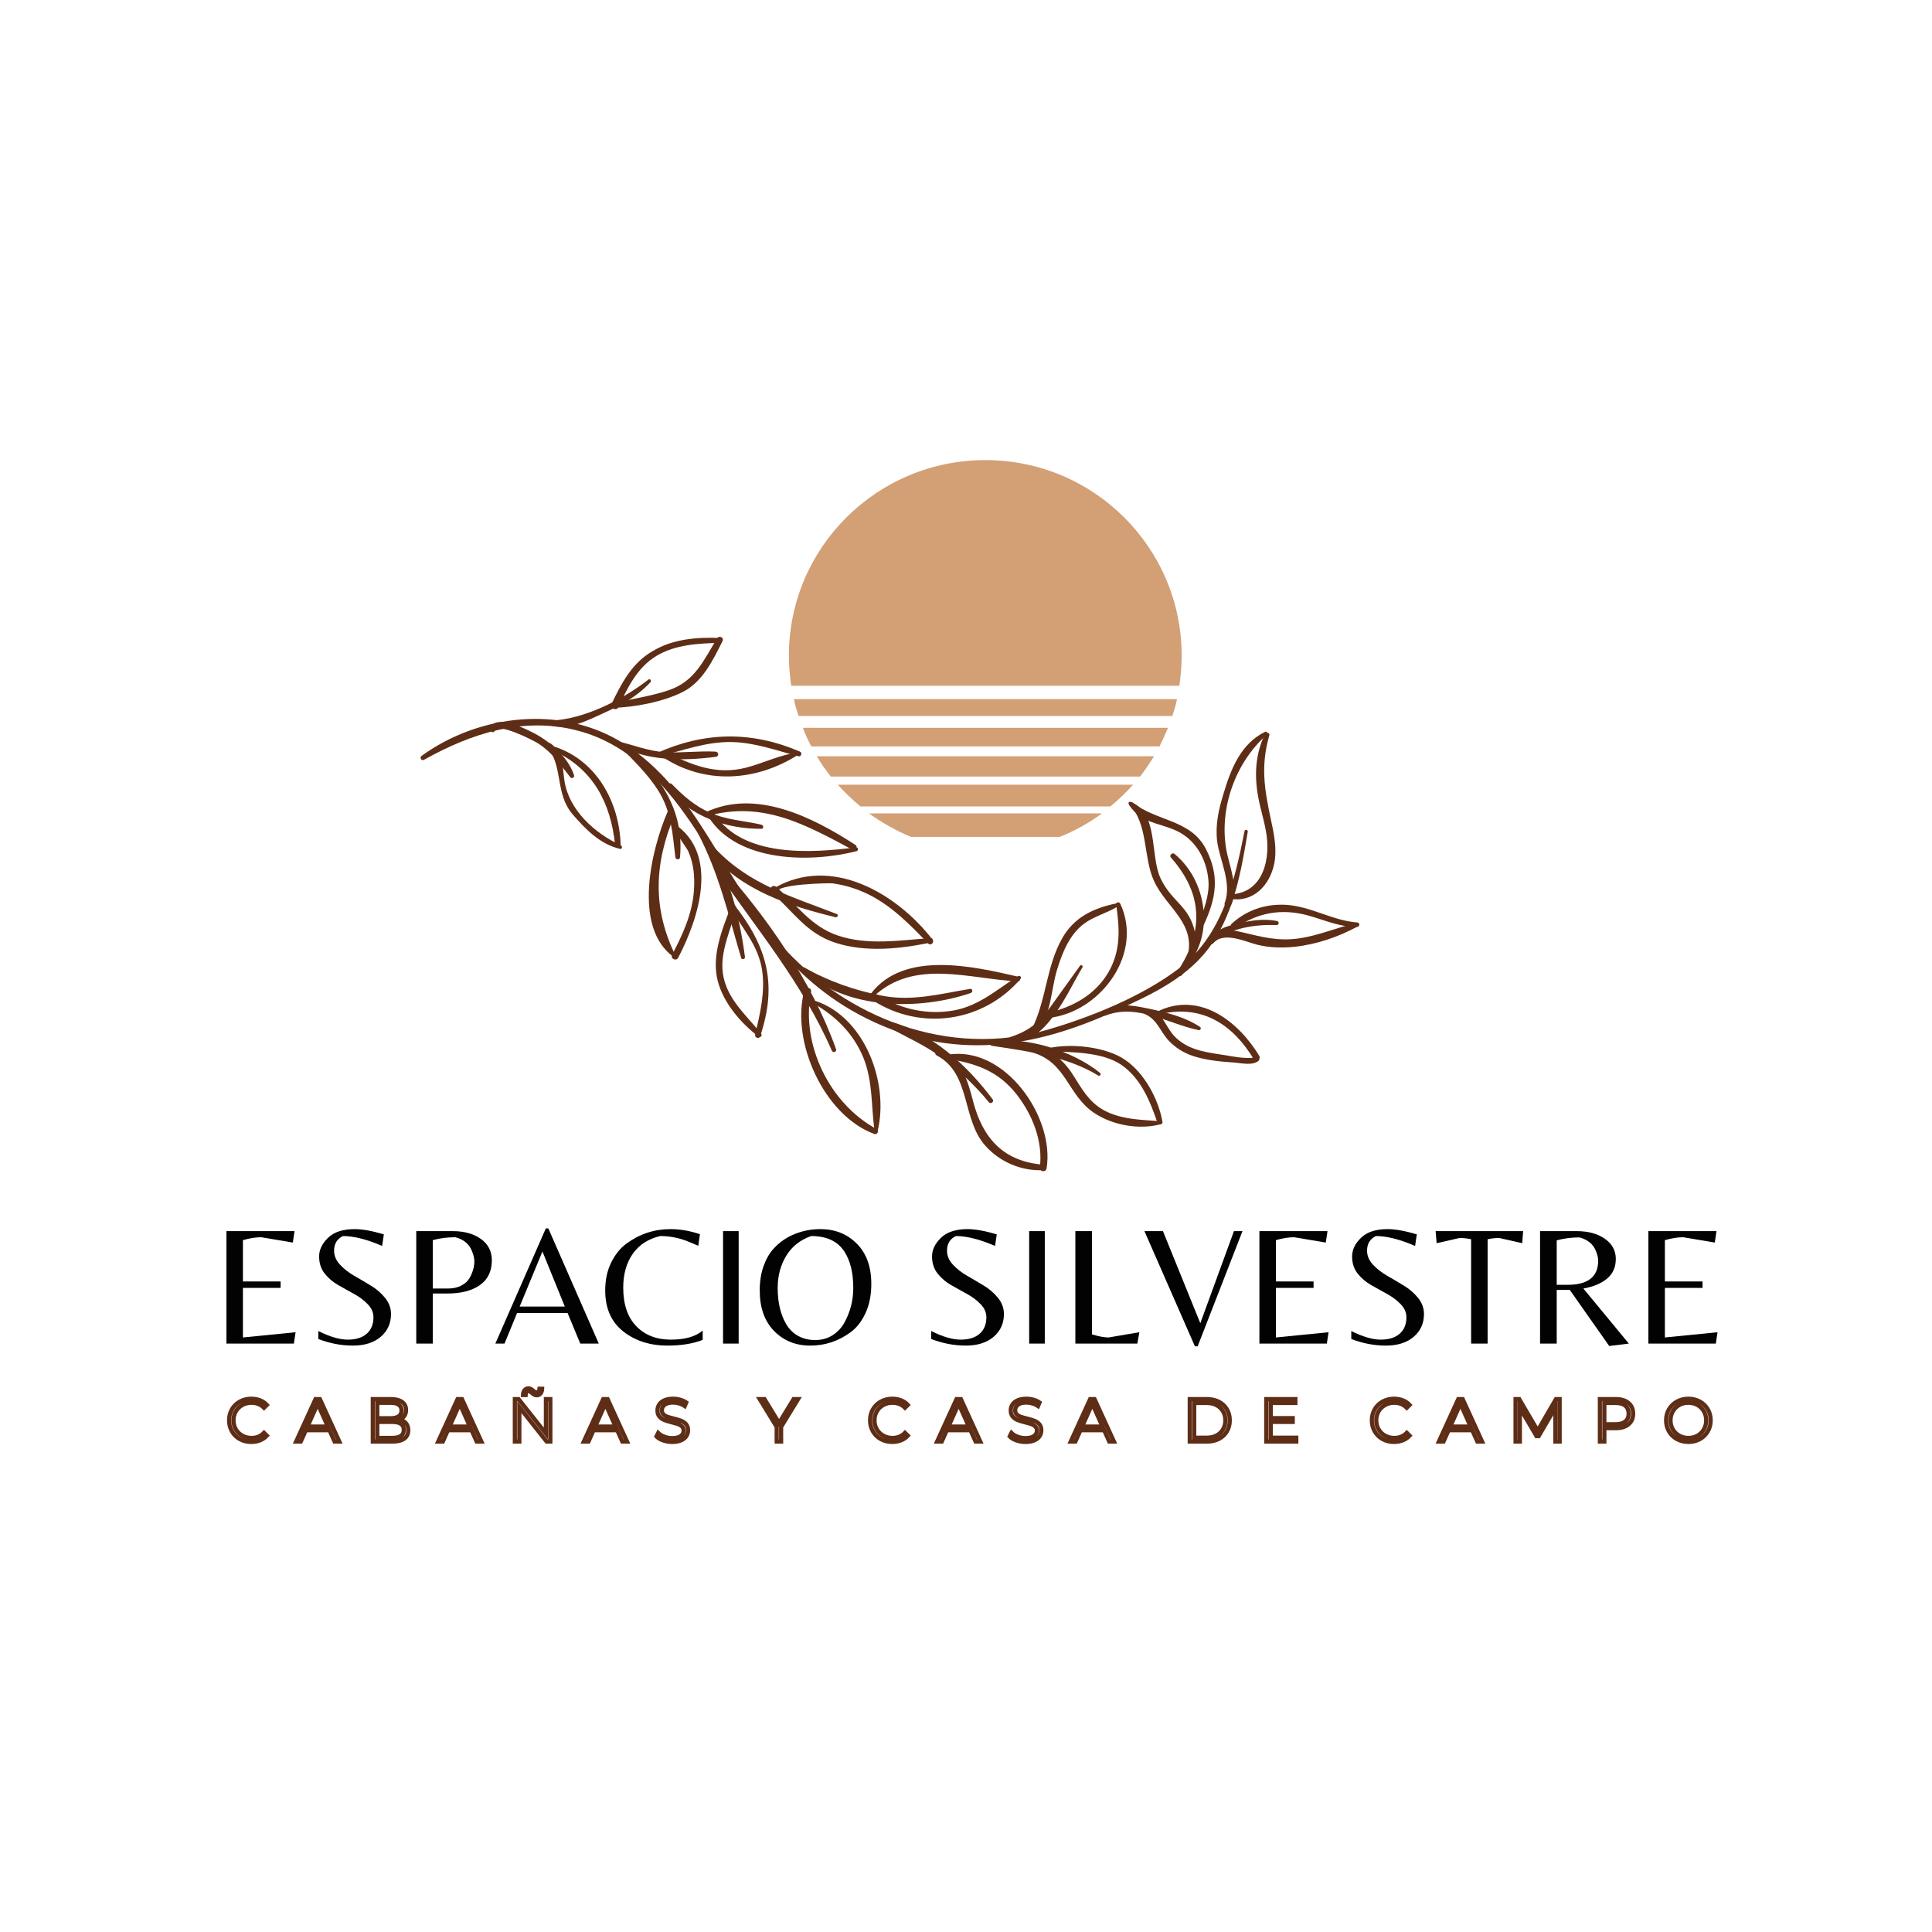 <svg xmlns="http://www.w3.org/2000/svg" xmlns:xlink="http://www.w3.org/1999/xlink" width="500" zoomAndPan="magnify" viewBox="0 0 375 375" height="500" preserveAspectRatio="xMidYMid meet" version="1.0"><defs><g/><clipPath id="a769cd96e2"><path d="M 81.609 139 L 243 139 L 243 203 L 81.609 203 Z M 81.609 139 " clip-rule="nonzero"/></clipPath><clipPath id="9bd770857e"><path d="M 183 204 L 204 204 L 204 227.305 L 183 227.305 Z M 183 204 " clip-rule="nonzero"/></clipPath><clipPath id="a540ced232"><path d="M 181 203 L 203 203 L 203 227.305 L 181 227.305 Z M 181 203 " clip-rule="nonzero"/></clipPath><clipPath id="2f0bc37a0a"><path d="M 238 175 L 263.859 175 L 263.859 181 L 238 181 Z M 238 175 " clip-rule="nonzero"/></clipPath><clipPath id="b49e6339de"><path d="M 234 179 L 263.859 179 L 263.859 184 L 234 184 Z M 234 179 " clip-rule="nonzero"/></clipPath><clipPath id="df93ab28ce"><path d="M 153 89.305 L 230 89.305 L 230 134 L 153 134 Z M 153 89.305 " clip-rule="nonzero"/></clipPath></defs><g clip-path="url(#a769cd96e2)"><path fill="#5e2d16" d="M 82.316 147.469 C 91.469 142.344 101.641 139.023 112.211 141.836 C 122.496 144.539 129.559 152.703 135.156 161.262 C 144.594 175.676 152.109 189.695 168.215 197.691 C 184.66 205.855 200.258 203.656 216.477 196.227 C 223.539 193.016 230.887 189.695 235.352 182.996 C 239.648 176.574 240.945 168.863 242.191 161.43 C 242.246 161.035 241.625 160.922 241.566 161.316 C 239.59 171.172 237.273 181.586 228.797 188.004 C 221.676 193.41 211.785 197.41 203.254 199.887 C 184.266 205.402 164.316 197.691 151.43 183.219 C 140.523 171 135.492 153.434 121.141 144.371 C 109.215 136.77 93.051 138.57 81.805 146.734 C 81.355 147.129 81.863 147.75 82.316 147.469 Z M 82.316 147.469 " fill-opacity="1" fill-rule="nonzero"/></g><path fill="#5e2d16" d="M 95.992 141.895 C 96.5 140.09 103.621 143.75 104.469 144.312 C 107.18 146.059 108.707 148.367 110.684 150.844 C 110.969 151.238 111.59 150.902 111.418 150.449 C 110.23 146.848 106.559 143.75 103.281 142.117 C 101.586 141.273 96.441 138.738 95.145 141.16 C 95.086 141.328 95.086 141.5 95.199 141.668 C 95.258 141.781 95.371 141.895 95.426 142.004 C 95.594 142.23 95.879 142.117 95.992 141.895 Z M 95.992 141.895 " fill-opacity="1" fill-rule="nonzero"/><path fill="#5e2d16" d="M 107.465 145.723 C 115.148 149.27 118.539 155.855 119.387 163.965 C 119.445 164.641 120.461 164.527 120.461 163.852 C 120.18 155.688 115.828 147.691 107.801 144.988 C 107.352 144.879 107.012 145.496 107.465 145.723 Z M 107.465 145.723 " fill-opacity="1" fill-rule="nonzero"/><path fill="#5e2d16" d="M 120.52 164.078 C 115.43 161.77 110.402 157.207 109.555 151.52 C 109.16 148.816 109.328 146.117 106.898 144.312 C 106.504 144.031 105.824 144.484 106.219 144.934 C 109.383 148.93 107.688 154 111.137 158.051 C 113.625 160.922 116.449 163.852 120.293 164.754 C 120.688 164.922 120.914 164.301 120.52 164.078 Z M 120.52 164.078 " fill-opacity="1" fill-rule="nonzero"/><path fill="#5e2d16" d="M 125.828 131.926 C 120.855 135.812 113.227 139.695 106.785 139.867 C 106.219 139.867 106.277 140.656 106.727 140.766 C 110.344 141.836 114.074 139.809 117.297 138.348 C 120.688 136.824 123.738 135.137 126.281 132.379 C 126.508 132.098 126.113 131.645 125.828 131.926 Z M 125.828 131.926 " fill-opacity="1" fill-rule="nonzero"/><path fill="#5e2d16" d="M 118.934 137.391 C 123.23 137.277 128.598 136.262 132.441 134.348 C 136.34 132.434 138.375 128.156 140.242 124.438 C 140.578 123.707 139.562 123.258 139.168 123.934 C 136.566 128.156 134.93 132.207 129.844 133.953 C 126.227 135.191 122.438 135.645 118.82 136.602 C 118.312 136.715 118.484 137.391 118.934 137.391 Z M 118.934 137.391 " fill-opacity="1" fill-rule="nonzero"/><path fill="#5e2d16" d="M 139.617 123.82 C 135.211 123.652 130.578 124.043 126.734 126.352 C 122.723 128.605 120.629 132.602 118.711 136.602 C 118.312 137.445 119.672 138.121 120.066 137.219 C 121.816 133.449 123.684 129.562 127.414 127.309 C 131.086 125.113 135.492 124.891 139.676 124.777 C 140.355 124.777 140.242 123.82 139.617 123.82 Z M 139.617 123.82 " fill-opacity="1" fill-rule="nonzero"/><path fill="#5e2d16" d="M 119.387 144.371 C 125.207 147.75 132.441 147.75 138.941 146.902 C 139.617 146.793 139.508 145.945 138.883 145.891 C 135.605 145.723 132.328 146.172 129.051 146.004 C 125.719 145.777 122.777 144.539 119.613 143.809 C 119.219 143.695 119.105 144.203 119.387 144.371 Z M 119.387 144.371 " fill-opacity="1" fill-rule="nonzero"/><path fill="#5e2d16" d="M 127.582 146.902 C 132.441 145.723 137.02 143.922 142.105 144.031 C 146.625 144.145 150.641 145.664 154.992 146.793 C 155.5 146.902 155.781 146.117 155.273 145.891 C 145.836 141.836 136.68 142.004 127.355 146.227 C 126.848 146.398 127.074 147.016 127.582 146.902 Z M 127.582 146.902 " fill-opacity="1" fill-rule="nonzero"/><path fill="#5e2d16" d="M 155.102 146.059 C 151.543 146.398 148.32 148.086 144.875 148.988 C 138.996 150.508 134.195 148.48 128.938 145.836 C 128.371 145.555 127.809 146.398 128.316 146.734 C 136.566 152.367 146.797 151.801 155.16 146.34 C 155.387 146.285 155.273 146.059 155.102 146.059 Z M 155.102 146.059 " fill-opacity="1" fill-rule="nonzero"/><path fill="#5e2d16" d="M 120.461 144.988 C 123.004 147.691 125.773 150.281 127.75 153.434 C 130.352 157.547 130.52 161.77 131.086 166.387 C 131.141 166.891 131.934 166.949 131.988 166.441 C 132.836 157.039 127.977 150.227 120.969 144.426 C 120.574 144.031 120.121 144.594 120.461 144.988 Z M 120.461 144.988 " fill-opacity="1" fill-rule="nonzero"/><path fill="#5e2d16" d="M 130.859 160.754 C 130.691 161.094 133.402 164.695 133.629 165.316 C 134.645 167.68 134.871 170.156 134.703 172.691 C 134.418 177.25 132.555 181.305 130.465 185.305 C 130.066 186.09 131.254 186.656 131.652 185.867 C 135.551 178.379 139.73 165.879 130.914 159.91 C 130.633 159.742 130.18 159.965 130.293 160.305 C 130.352 160.418 130.406 160.586 130.465 160.699 C 130.633 160.867 130.805 160.867 130.859 160.754 Z M 130.859 160.754 " fill-opacity="1" fill-rule="nonzero"/><path fill="#5e2d16" d="M 131.141 185.527 C 126.621 176.352 126.961 167.68 130.914 158.223 C 131.312 157.32 129.957 156.699 129.559 157.602 C 126.395 164.922 122.777 180.012 130.746 185.754 C 130.973 185.867 131.254 185.754 131.141 185.527 Z M 131.141 185.527 " fill-opacity="1" fill-rule="nonzero"/><path fill="#5e2d16" d="M 147.812 160.078 C 144.422 159.289 141.031 159.18 137.754 157.715 C 134.816 156.418 132.613 154.449 130.406 152.195 C 129.957 151.746 129.219 152.422 129.617 152.93 C 133.797 158.445 140.977 160.922 147.758 160.867 C 148.266 160.922 148.266 160.191 147.812 160.078 Z M 147.812 160.078 " fill-opacity="1" fill-rule="nonzero"/><path fill="#5e2d16" d="M 137.074 158.445 C 147.926 155.348 156.176 159.965 165.445 164.922 C 166.012 165.203 166.574 164.359 166.066 164.02 C 157.758 158.613 146.625 152.984 136.852 157.715 C 136.398 157.941 136.625 158.613 137.074 158.445 Z M 137.074 158.445 " fill-opacity="1" fill-rule="nonzero"/><path fill="#5e2d16" d="M 166.18 164.473 C 157.422 165.598 144.195 166.496 138.66 157.941 C 138.207 157.266 137.188 157.996 137.586 158.672 C 143.234 167.398 157.309 167.512 166.293 165.203 C 166.688 165.035 166.574 164.414 166.18 164.473 Z M 166.18 164.473 " fill-opacity="1" fill-rule="nonzero"/><path fill="#5e2d16" d="M 144.594 185.754 C 143.52 177.422 141.09 168.02 136.113 161.148 C 135.832 160.754 135.156 161.094 135.379 161.543 C 139.562 169.539 141.312 177.363 143.855 185.922 C 143.969 186.316 144.648 186.203 144.594 185.754 Z M 144.594 185.754 " fill-opacity="1" fill-rule="nonzero"/><path fill="#5e2d16" d="M 141.652 175.957 C 143.969 180.125 147.191 183.391 147.926 188.344 C 148.547 192.566 147.531 196.734 146.57 200.844 C 146.457 201.406 147.359 201.742 147.531 201.18 C 150.977 190.988 148.887 183.672 142.387 175.449 C 142.051 174.941 141.371 175.449 141.652 175.957 Z M 141.652 175.957 " fill-opacity="1" fill-rule="nonzero"/><path fill="#5e2d16" d="M 147.758 200.676 C 144.816 196.957 140.977 193.859 140.297 188.852 C 139.73 184.57 141.938 180.348 142.898 176.293 C 143.008 175.73 142.105 175.395 141.879 175.957 C 140.129 180.461 138.035 185.641 139.336 190.484 C 140.465 194.707 143.746 198.535 147.191 201.18 C 147.473 201.52 148.039 201.066 147.758 200.676 Z M 147.758 200.676 " fill-opacity="1" fill-rule="nonzero"/><path fill="#5e2d16" d="M 162.449 177.422 C 153.746 174.043 145.383 171.676 138.828 164.695 C 138.32 164.188 137.414 164.977 137.867 165.539 C 143.855 172.805 153.297 175.898 162.223 178.039 C 162.562 178.098 162.789 177.531 162.449 177.422 Z M 162.449 177.422 " fill-opacity="1" fill-rule="nonzero"/><path fill="#5e2d16" d="M 150.863 173.141 C 150.754 171.566 160.926 171.395 161.547 171.453 C 164.031 171.789 166.406 172.523 168.668 173.648 C 173.242 175.957 176.691 179.559 180.195 183.164 C 180.648 183.613 181.383 182.938 181.043 182.43 C 174.09 173.422 161.488 165.992 150.414 172.297 C 150.242 172.41 150.188 172.633 150.188 172.805 C 150.188 172.918 150.188 173.027 150.242 173.141 C 150.242 173.367 150.527 173.535 150.695 173.422 C 150.754 173.422 150.754 173.367 150.809 173.367 C 150.809 173.309 150.863 173.254 150.863 173.141 Z M 150.863 173.141 " fill-opacity="1" fill-rule="nonzero"/><path fill="#5e2d16" d="M 180.648 182.094 C 174.543 182.488 168.555 183.559 162.621 181.586 C 157.309 179.785 154.652 175.562 150.641 172.129 C 149.961 171.566 149.055 172.578 149.734 173.199 C 154.031 176.969 156.461 181.137 162.168 182.996 C 168.102 184.91 174.77 184.176 180.703 182.938 C 181.156 182.77 181.156 182.039 180.648 182.094 Z M 180.648 182.094 " fill-opacity="1" fill-rule="nonzero"/><path fill="#5e2d16" d="M 162.281 203.656 C 157.59 190.484 148.887 177.984 139.562 167.625 C 139.055 167.062 138.148 167.68 138.602 168.301 C 146.738 180.18 155.668 190.652 161.488 203.996 C 161.715 204.391 162.449 204.164 162.281 203.656 Z M 162.281 203.656 " fill-opacity="1" fill-rule="nonzero"/><path fill="#5e2d16" d="M 158.098 194.875 C 162.336 197.352 165.613 200.617 167.535 205.18 C 169.457 209.852 169.062 214.582 169.742 219.422 C 169.797 219.762 170.305 219.816 170.363 219.48 C 172.566 210.246 167.934 197.578 158.383 194.312 C 157.984 194.145 157.703 194.648 158.098 194.875 Z M 158.098 194.875 " fill-opacity="1" fill-rule="nonzero"/><path fill="#5e2d16" d="M 170.137 219.141 C 161.039 214.242 155.387 202.699 157.422 192.512 C 157.59 191.664 156.348 191.441 156.121 192.285 C 153.465 202.082 159.852 216.438 169.684 220.098 C 170.305 220.324 170.699 219.48 170.137 219.141 Z M 170.137 219.141 " fill-opacity="1" fill-rule="nonzero"/><path fill="#5e2d16" d="M 188.277 191.945 C 182.457 192.902 177.086 194.426 171.098 193.242 C 165.898 192.227 160.699 190.426 156.121 187.781 C 155.84 187.613 155.613 188.004 155.84 188.23 C 163.977 196.059 178.441 196.168 188.445 192.734 C 188.898 192.566 188.785 191.836 188.277 191.945 Z M 188.277 191.945 " fill-opacity="1" fill-rule="nonzero"/><path fill="#5e2d16" d="M 169.629 193.355 C 177.594 186.035 188.051 190.031 197.602 190.484 C 198.109 190.484 198.109 189.695 197.656 189.582 C 188.898 187.555 175.449 184.457 169.062 192.848 C 168.781 193.242 169.289 193.691 169.629 193.355 Z M 169.629 193.355 " fill-opacity="1" fill-rule="nonzero"/><path fill="#5e2d16" d="M 197.602 189.469 C 193.137 192.285 189.578 195.664 184.094 196.281 C 179.066 196.902 174.316 195.605 170.078 192.961 C 169.289 192.512 168.723 193.75 169.457 194.199 C 178.781 200.168 190.875 198.422 198.109 189.977 C 198.336 189.695 197.941 189.246 197.602 189.469 Z M 197.602 189.469 " fill-opacity="1" fill-rule="nonzero"/><path fill="#5e2d16" d="M 192.684 213.398 C 187.77 206.812 180.762 200.336 172.566 198.254 C 171.945 198.082 171.719 198.984 172.227 199.266 C 175.898 201.293 179.574 202.871 182.965 205.402 C 186.242 207.879 189.352 210.754 191.949 213.961 C 192.289 214.355 193.023 213.848 192.684 213.398 Z M 192.684 213.398 " fill-opacity="1" fill-rule="nonzero"/><g clip-path="url(#9bd770857e)"><path fill="#5e2d16" d="M 183.867 205.516 C 189.293 206.359 193.645 207.824 197.207 212.273 C 200.371 216.27 202.461 221.449 201.84 226.574 C 201.727 227.418 202.969 227.645 203.141 226.797 C 204.777 216.832 195 202.812 183.926 204.727 C 183.473 204.785 183.418 205.461 183.867 205.516 Z M 183.867 205.516 " fill-opacity="1" fill-rule="nonzero"/></g><g clip-path="url(#a540ced232)"><path fill="#5e2d16" d="M 202.52 226.066 C 194.719 225.449 190.707 220.887 188.84 213.625 C 187.77 209.512 186.637 205.629 182.457 203.715 C 181.664 203.375 181.098 204.504 181.891 204.898 C 188.504 208.445 186.637 217.285 191.273 222.406 C 194.098 225.559 198.223 227.305 202.461 227.137 C 203.082 227.137 203.141 226.125 202.52 226.066 Z M 202.52 226.066 " fill-opacity="1" fill-rule="nonzero"/></g><path fill="#5e2d16" d="M 209.637 187.441 C 207.719 190.09 205.852 192.734 203.93 195.383 C 201.781 198.422 199.637 200.168 196.074 201.293 C 195.625 201.461 195.625 202.25 196.133 202.309 C 203.082 202.812 207.207 192.512 210.09 187.781 C 210.316 187.5 209.863 187.16 209.637 187.441 Z M 209.637 187.441 " fill-opacity="1" fill-rule="nonzero"/><path fill="#5e2d16" d="M 204.383 197.465 C 213.988 195.887 221.902 184.91 217.438 175.395 C 217.266 175 216.59 175.055 216.645 175.562 C 217.324 180.234 217.605 184.57 215.062 188.852 C 212.633 192.902 208.676 195.211 204.215 196.395 C 203.535 196.562 203.762 197.578 204.383 197.465 Z M 204.383 197.465 " fill-opacity="1" fill-rule="nonzero"/><path fill="#5e2d16" d="M 216.758 175.336 C 212.293 176.238 208.566 177.984 206.246 181.98 C 203.082 187.5 203.141 193.805 200.426 199.434 C 200.145 200 200.934 200.562 201.387 200.055 C 204.102 196.789 203.988 192.117 205.172 188.23 C 206.191 184.91 207.605 181.363 210.43 179.277 C 212.406 177.816 214.836 177.25 216.93 175.957 C 217.266 175.789 217.098 175.227 216.758 175.336 Z M 216.758 175.336 " fill-opacity="1" fill-rule="nonzero"/><path fill="#5e2d16" d="M 213.539 208.273 C 208.566 204.164 198.789 200.785 192.402 202.418 C 192.121 202.477 192.176 202.926 192.457 202.98 C 199.465 204.051 207.039 205.008 213.199 208.781 C 213.48 208.949 213.766 208.5 213.539 208.273 Z M 213.539 208.273 " fill-opacity="1" fill-rule="nonzero"/><path fill="#5e2d16" d="M 203.703 204.051 C 207.941 204.223 213.988 204.164 217.664 206.699 C 221.449 209.289 223.258 213.793 224.672 217.961 C 224.84 218.465 225.746 218.297 225.633 217.734 C 224.84 213.285 222.129 208.273 218.34 205.684 C 214.613 203.152 207.887 202.477 203.59 203.434 C 203.195 203.547 203.422 204.051 203.703 204.051 Z M 203.703 204.051 " fill-opacity="1" fill-rule="nonzero"/><path fill="#5e2d16" d="M 225.121 217.621 C 221.617 217.34 218.285 217.34 215.008 215.875 C 211.957 214.469 210.484 212.215 208.789 209.457 C 206.758 206.078 204.383 203.602 200.258 203.375 C 199.75 203.375 199.75 204.109 200.199 204.223 C 207.094 206.137 207.094 212.496 212.406 216.043 C 215.969 218.41 221.055 219.309 225.18 218.242 C 225.461 218.129 225.406 217.621 225.121 217.621 Z M 225.121 217.621 " fill-opacity="1" fill-rule="nonzero"/><path fill="#5e2d16" d="M 232.922 199.324 C 229.871 197.297 225.969 196.395 222.41 195.664 C 219.586 195.102 216.645 194.594 214.102 196.281 C 213.652 196.562 214.047 197.352 214.555 197.125 C 220.77 194.707 226.648 198.703 232.641 199.941 C 232.977 200.055 233.262 199.547 232.922 199.324 Z M 232.922 199.324 " fill-opacity="1" fill-rule="nonzero"/><path fill="#5e2d16" d="M 225.406 196.789 C 233.43 194.988 239.363 198.93 243.375 205.629 C 243.773 206.305 244.848 205.574 244.395 204.898 C 240.383 198.309 233.09 192.566 225.121 196.113 C 224.785 196.34 225.008 196.902 225.406 196.789 Z M 225.406 196.789 " fill-opacity="1" fill-rule="nonzero"/><path fill="#5e2d16" d="M 243.887 205.18 C 241.793 205.684 238.969 204.953 236.879 204.672 C 233.543 204.164 230.379 203.656 227.949 201.125 C 226.027 199.098 225.688 196.113 222.523 195.945 C 222.016 195.887 221.73 196.562 222.242 196.844 C 224.672 197.914 225.18 200.223 226.875 202.023 C 228.176 203.375 229.699 204.332 231.508 204.953 C 234.051 205.797 236.992 206.078 239.648 206.246 C 241.059 206.359 243.094 206.867 244.281 205.91 C 244.621 205.574 244.336 205.066 243.887 205.18 Z M 243.887 205.18 " fill-opacity="1" fill-rule="nonzero"/><path fill="#5e2d16" d="M 227.27 166.441 C 233.488 173.48 233.711 180.742 228.57 188.512 C 228.176 189.074 228.965 189.809 229.418 189.246 C 232.188 185.527 233.883 182.262 233.656 177.422 C 233.43 172.973 231.453 168.637 228.004 165.766 C 227.609 165.371 226.875 165.992 227.27 166.441 Z M 227.27 166.441 " fill-opacity="1" fill-rule="nonzero"/><path fill="#5e2d16" d="M 233.602 179.617 C 236.031 174.438 236.82 170.102 234.051 164.754 C 231.055 159.008 224.445 159.461 219.812 155.742 C 219.473 155.461 218.906 155.914 219.188 156.309 C 221.617 159.797 224.5 159.574 228.117 161.148 C 232.016 162.84 234.223 166.723 234.559 170.945 C 234.785 173.875 233.602 176.574 232.695 179.336 C 232.527 179.785 233.375 180.066 233.602 179.617 Z M 233.602 179.617 " fill-opacity="1" fill-rule="nonzero"/><path fill="#5e2d16" d="M 219.133 156.082 C 222.918 159.91 221.844 166.328 223.992 171 C 226.422 176.293 232.414 179.277 230.379 186.09 C 230.207 186.711 231.113 186.938 231.395 186.43 C 232.414 184.457 232.414 182.938 231.906 180.797 C 230.773 175.789 227.441 175.055 225.293 170.551 C 223.145 166.047 224.953 157.715 219.473 155.688 C 219.133 155.52 218.906 155.855 219.133 156.082 Z M 219.133 156.082 " fill-opacity="1" fill-rule="nonzero"/><path fill="#5e2d16" d="M 247.898 178.773 C 245.129 178.207 242.473 178.715 239.758 179.391 C 237.84 179.84 235.746 180.516 234.898 182.488 C 234.73 182.938 235.238 183.277 235.578 182.938 C 238.574 180.066 243.828 179.391 247.84 179.559 C 248.293 179.504 248.293 178.828 247.898 178.773 Z M 247.898 178.773 " fill-opacity="1" fill-rule="nonzero"/><g clip-path="url(#2f0bc37a0a)"><path fill="#5e2d16" d="M 239.758 180.18 C 244.109 177.082 248.801 176.293 253.945 177.703 C 257.164 178.602 259.992 179.953 263.438 179.898 C 263.891 179.898 263.945 179.109 263.496 179.055 C 258.637 178.715 254.34 175.844 249.422 175.617 C 245.469 175.449 241.906 176.688 239.023 179.336 C 238.574 179.84 239.25 180.574 239.758 180.18 Z M 239.758 180.18 " fill-opacity="1" fill-rule="nonzero"/></g><g clip-path="url(#b49e6339de)"><path fill="#5e2d16" d="M 263.383 179.109 C 259.594 180.012 255.98 181.586 252.078 182.148 C 248.066 182.715 244.957 181.867 241.172 180.969 C 238.574 180.348 235.973 179.953 234.449 182.43 C 234.051 183.051 235.012 183.613 235.465 183.105 C 237.5 180.688 241.793 182.824 244.109 183.391 C 246.43 183.953 248.801 184.008 251.176 183.781 C 255.527 183.332 259.766 181.867 263.609 179.785 C 264.059 179.504 263.723 179.055 263.383 179.109 Z M 263.383 179.109 " fill-opacity="1" fill-rule="nonzero"/></g><path fill="#5e2d16" d="M 238.742 174.438 C 243.207 175.281 246.484 171.848 247.332 167.625 C 247.898 164.695 247.277 161.824 246.652 158.953 C 245.41 153.098 244.676 148.648 246.371 142.738 C 246.543 142.23 245.75 142.004 245.523 142.457 C 243.66 146.398 243.434 150.449 244.223 154.73 C 244.621 156.926 245.297 159.008 245.695 161.207 C 246.711 166.328 245.41 173.422 238.742 173.594 C 238.289 173.535 238.234 174.324 238.742 174.438 Z M 238.742 174.438 " fill-opacity="1" fill-rule="nonzero"/><path fill="#5e2d16" d="M 245.523 142.062 C 240.832 144.371 238.91 149.27 237.5 154 C 236.539 157.094 235.859 160.078 236.254 163.344 C 236.766 167.062 239.137 171.395 237.727 175.227 C 237.441 176.012 238.574 176.574 238.91 175.789 C 240.551 172.41 238.629 168.301 238.008 164.809 C 236.652 156.871 239.758 148.086 245.805 142.68 C 246.145 142.457 245.918 141.836 245.523 142.062 Z M 245.523 142.062 " fill-opacity="1" fill-rule="nonzero"/><path fill="#d39f75" d="M 213.875 157.883 C 211.391 159.742 208.621 161.262 205.684 162.445 L 176.859 162.445 C 173.922 161.262 171.211 159.684 168.668 157.883 Z M 213.875 157.883 " fill-opacity="1" fill-rule="nonzero"/><path fill="#d39f75" d="M 219.922 152.309 C 218.566 153.828 217.098 155.238 215.516 156.531 L 167.027 156.531 C 165.445 155.238 163.977 153.828 162.621 152.309 Z M 219.922 152.309 " fill-opacity="1" fill-rule="nonzero"/><path fill="#d39f75" d="M 223.992 146.793 C 223.145 148.145 222.242 149.492 221.281 150.734 L 161.262 150.734 C 160.301 149.492 159.344 148.199 158.551 146.793 Z M 223.992 146.793 " fill-opacity="1" fill-rule="nonzero"/><path fill="#d39f75" d="M 226.707 141.273 C 226.195 142.512 225.633 143.695 225.066 144.879 L 157.477 144.879 C 156.855 143.695 156.289 142.512 155.84 141.273 Z M 226.707 141.273 " fill-opacity="1" fill-rule="nonzero"/><path fill="#d39f75" d="M 228.457 135.699 C 228.23 136.824 227.891 137.895 227.555 138.965 L 154.992 138.965 C 154.652 137.895 154.312 136.824 154.086 135.699 Z M 228.457 135.699 " fill-opacity="1" fill-rule="nonzero"/><g clip-path="url(#df93ab28ce)"><path fill="#d39f75" d="M 229.359 127.254 C 229.359 129.227 229.191 131.195 228.91 133.109 L 153.578 133.109 C 153.297 131.195 153.125 129.227 153.125 127.254 C 153.125 106.309 170.191 89.305 191.273 89.305 C 212.293 89.305 229.359 106.309 229.359 127.254 Z M 229.359 127.254 " fill-opacity="1" fill-rule="nonzero"/></g><g fill="#020202" fill-opacity="1"><g transform="translate(40.982, 260.789)"><g><path d="M 2.969 0 L 2.969 -21.828 L 16.188 -21.828 L 15.859 -19.609 L 9.719 -20.641 C 8.645 -20.641 7.461 -20.453 6.172 -20.078 L 6.172 -12.062 L 13.484 -12.062 L 13.484 -10.812 L 6.172 -10.812 L 6.172 -1.188 L 16.391 -2.203 L 16.062 0 Z M 2.969 0 "/></g></g></g><g fill="#020202" fill-opacity="1"><g transform="translate(59.503, 260.789)"><g><path d="M 5.344 -18.031 C 5.344 -17.062 5.719 -16.164 6.469 -15.344 C 7.227 -14.52 8.148 -13.797 9.234 -13.172 C 10.328 -12.547 11.41 -11.906 12.484 -11.25 C 13.566 -10.602 14.488 -9.805 15.25 -8.859 C 16.008 -7.922 16.391 -6.879 16.391 -5.734 C 16.391 -3.93 15.723 -2.457 14.391 -1.312 C 13.055 -0.176 11.258 0.391 9 0.391 C 6.738 0.391 4.5 -0.035 2.281 -0.891 L 2.281 -2.438 C 4.52 -1.32 6.426 -0.766 8 -0.766 C 9.57 -0.766 10.797 -1.145 11.672 -1.906 C 12.547 -2.676 12.984 -3.742 12.984 -5.109 C 12.984 -6.035 12.617 -6.875 11.891 -7.625 C 11.172 -8.383 10.297 -9.047 9.266 -9.609 C 8.234 -10.172 7.195 -10.75 6.156 -11.344 C 5.125 -11.938 4.242 -12.688 3.516 -13.594 C 2.797 -14.508 2.438 -15.613 2.438 -16.906 C 2.438 -18.207 3.016 -19.414 4.172 -20.531 C 5.328 -21.656 7.047 -22.219 9.328 -22.219 C 10.828 -22.219 12.719 -21.879 15 -21.203 L 14.672 -18.953 C 11.703 -20.234 9.164 -20.875 7.062 -20.875 C 5.914 -20.32 5.344 -19.375 5.344 -18.031 Z M 5.344 -18.031 "/></g></g></g><g fill="#020202" fill-opacity="1"><g transform="translate(77.826, 260.789)"><g><path d="M 17.641 -16.156 C 17.641 -14.039 16.863 -12.438 15.312 -11.344 C 13.758 -10.258 11.656 -9.719 9 -9.719 L 6.172 -9.719 L 6.172 0 L 2.969 0 L 2.969 -21.828 L 10.062 -21.828 C 12.281 -21.828 14.098 -21.32 15.516 -20.312 C 16.93 -19.301 17.641 -17.914 17.641 -16.156 Z M 6.172 -10.688 L 9.094 -10.688 C 10.133 -10.688 11.02 -10.883 11.75 -11.281 C 12.488 -11.676 13.023 -12.18 13.359 -12.797 C 13.953 -13.891 14.25 -14.953 14.25 -15.984 C 14.25 -16.492 14.113 -17.098 13.844 -17.797 C 13.32 -19.254 12.234 -20.203 10.578 -20.641 C 8.992 -20.641 7.523 -20.453 6.172 -20.078 Z M 6.172 -10.688 "/></g></g></g><g fill="#020202" fill-opacity="1"><g transform="translate(95.819, 260.789)"><g><path d="M 0.328 0 L 10.125 -22.359 L 10.609 -22.359 L 20.406 0 L 16.812 0 L 14.344 -5.938 L 4.547 -5.938 L 2.109 0 Z M 5.047 -7.188 L 13.812 -7.188 L 9.469 -17.875 Z M 5.047 -7.188 "/></g></g></g><g fill="#020202" fill-opacity="1"><g transform="translate(116.548, 260.789)"><g><path d="M 13.016 0.391 C 9.609 0.391 6.738 -0.531 4.406 -2.375 C 2.082 -4.219 0.922 -6.863 0.922 -10.312 C 0.922 -12.344 1.305 -14.145 2.078 -15.719 C 2.848 -17.301 3.859 -18.547 5.109 -19.453 C 7.641 -21.297 10.473 -22.219 13.609 -22.219 C 15.441 -22.219 17.344 -21.891 19.312 -21.234 L 18.984 -18.984 C 17.953 -19.43 17.148 -19.766 16.578 -19.984 C 14.93 -20.578 13.273 -20.875 11.609 -20.875 C 9.297 -20.344 7.52 -19.195 6.281 -17.438 C 5.039 -15.676 4.422 -13.477 4.422 -10.844 C 4.422 -7.613 5.266 -5.125 6.953 -3.375 C 8.648 -1.633 10.879 -0.766 13.641 -0.766 C 16.41 -0.766 18.477 -1.352 19.844 -2.531 L 19.844 -0.719 C 17.957 0.02 15.68 0.391 13.016 0.391 Z M 13.016 0.391 "/></g></g></g><g fill="#020202" fill-opacity="1"><g transform="translate(137.375, 260.789)"><g><path d="M 6 -21.828 L 6 0 L 2.969 0 L 2.969 -21.828 Z M 6 -21.828 "/></g></g></g><g fill="#020202" fill-opacity="1"><g transform="translate(146.339, 260.789)"><g><path d="M 12.891 -22.219 C 15.742 -22.219 18.102 -21.273 19.969 -19.391 C 21.844 -17.516 22.781 -14.91 22.781 -11.578 C 22.781 -9.422 22.406 -7.535 21.656 -5.922 C 20.914 -4.305 19.938 -3.055 18.719 -2.172 C 16.375 -0.461 13.781 0.391 10.938 0.391 C 8.102 0.391 5.758 -0.555 3.906 -2.453 C 2.051 -4.359 1.125 -6.977 1.125 -10.312 C 1.125 -12.051 1.367 -13.617 1.859 -15.016 C 2.359 -16.41 3.008 -17.547 3.812 -18.422 C 4.613 -19.305 5.539 -20.047 6.594 -20.641 C 8.531 -21.691 10.629 -22.219 12.891 -22.219 Z M 6.266 -3.766 C 6.836 -2.797 7.602 -2.039 8.562 -1.5 C 9.531 -0.957 10.645 -0.688 11.906 -0.688 C 13.176 -0.688 14.305 -1.004 15.297 -1.641 C 16.285 -2.285 17.055 -3.125 17.609 -4.156 C 18.723 -6.219 19.281 -8.438 19.281 -10.812 C 19.281 -13.738 18.703 -16.094 17.547 -17.875 C 16.242 -19.875 14.098 -20.875 11.109 -20.875 C 8.973 -20.125 7.352 -18.836 6.25 -17.016 C 5.156 -15.191 4.609 -13.125 4.609 -10.812 C 4.609 -8 5.16 -5.648 6.266 -3.766 Z M 6.266 -3.766 "/></g></g></g><g fill="#020202" fill-opacity="1"><g transform="translate(170.232, 260.789)"><g/></g></g><g fill="#020202" fill-opacity="1"><g transform="translate(178.47, 260.789)"><g><path d="M 5.344 -18.031 C 5.344 -17.062 5.719 -16.164 6.469 -15.344 C 7.227 -14.52 8.148 -13.797 9.234 -13.172 C 10.328 -12.547 11.41 -11.906 12.484 -11.25 C 13.566 -10.602 14.488 -9.805 15.25 -8.859 C 16.008 -7.922 16.391 -6.879 16.391 -5.734 C 16.391 -3.93 15.723 -2.457 14.391 -1.312 C 13.055 -0.176 11.258 0.391 9 0.391 C 6.738 0.391 4.5 -0.035 2.281 -0.891 L 2.281 -2.438 C 4.52 -1.32 6.426 -0.766 8 -0.766 C 9.57 -0.766 10.797 -1.145 11.672 -1.906 C 12.547 -2.676 12.984 -3.742 12.984 -5.109 C 12.984 -6.035 12.617 -6.875 11.891 -7.625 C 11.172 -8.383 10.297 -9.047 9.266 -9.609 C 8.234 -10.172 7.195 -10.75 6.156 -11.344 C 5.125 -11.938 4.242 -12.688 3.516 -13.594 C 2.797 -14.508 2.438 -15.613 2.438 -16.906 C 2.438 -18.207 3.016 -19.414 4.172 -20.531 C 5.328 -21.656 7.047 -22.219 9.328 -22.219 C 10.828 -22.219 12.719 -21.879 15 -21.203 L 14.672 -18.953 C 11.703 -20.234 9.164 -20.875 7.062 -20.875 C 5.914 -20.32 5.344 -19.375 5.344 -18.031 Z M 5.344 -18.031 "/></g></g></g><g fill="#020202" fill-opacity="1"><g transform="translate(196.793, 260.789)"><g><path d="M 6 -21.828 L 6 0 L 2.969 0 L 2.969 -21.828 Z M 6 -21.828 "/></g></g></g><g fill="#020202" fill-opacity="1"><g transform="translate(205.757, 260.789)"><g><path d="M 2.969 0 L 2.969 -21.828 L 6.203 -21.828 L 6.203 -1.781 C 7.535 -1.383 8.609 -1.188 9.422 -1.188 L 15.391 -2.203 L 15 0 Z M 2.969 0 "/></g></g></g><g fill="#020202" fill-opacity="1"><g transform="translate(221.806, 260.789)"><g><path d="M 10.125 0.531 L 0.328 -21.828 L 3.922 -21.828 L 11.172 -3.953 L 17.703 -21.828 L 19.359 -21.828 L 10.656 0.531 Z M 10.125 0.531 "/></g></g></g><g fill="#020202" fill-opacity="1"><g transform="translate(241.48, 260.789)"><g><path d="M 2.969 0 L 2.969 -21.828 L 16.188 -21.828 L 15.859 -19.609 L 9.719 -20.641 C 8.645 -20.641 7.461 -20.453 6.172 -20.078 L 6.172 -12.062 L 13.484 -12.062 L 13.484 -10.812 L 6.172 -10.812 L 6.172 -1.188 L 16.391 -2.203 L 16.062 0 Z M 2.969 0 "/></g></g></g><g fill="#020202" fill-opacity="1"><g transform="translate(260.001, 260.789)"><g><path d="M 5.344 -18.031 C 5.344 -17.062 5.719 -16.164 6.469 -15.344 C 7.227 -14.52 8.148 -13.797 9.234 -13.172 C 10.328 -12.547 11.41 -11.906 12.484 -11.25 C 13.566 -10.602 14.488 -9.805 15.25 -8.859 C 16.008 -7.922 16.391 -6.879 16.391 -5.734 C 16.391 -3.93 15.723 -2.457 14.391 -1.312 C 13.055 -0.176 11.258 0.391 9 0.391 C 6.738 0.391 4.5 -0.035 2.281 -0.891 L 2.281 -2.438 C 4.52 -1.32 6.426 -0.766 8 -0.766 C 9.57 -0.766 10.797 -1.145 11.672 -1.906 C 12.547 -2.676 12.984 -3.742 12.984 -5.109 C 12.984 -6.035 12.617 -6.875 11.891 -7.625 C 11.172 -8.383 10.297 -9.047 9.266 -9.609 C 8.234 -10.172 7.195 -10.75 6.156 -11.344 C 5.125 -11.938 4.242 -12.688 3.516 -13.594 C 2.797 -14.508 2.438 -15.613 2.438 -16.906 C 2.438 -18.207 3.016 -19.414 4.172 -20.531 C 5.328 -21.656 7.047 -22.219 9.328 -22.219 C 10.828 -22.219 12.719 -21.879 15 -21.203 L 14.672 -18.953 C 11.703 -20.234 9.164 -20.875 7.062 -20.875 C 5.914 -20.32 5.344 -19.375 5.344 -18.031 Z M 5.344 -18.031 "/></g></g></g><g fill="#020202" fill-opacity="1"><g transform="translate(278.324, 260.789)"><g><path d="M 10.422 0 L 7.219 0 L 7.219 -20.25 C 6.469 -20.414 5.723 -20.5 4.984 -20.5 L 0.531 -19.484 L 0.328 -21.828 L 17.312 -21.828 L 17.141 -19.484 L 12.656 -20.5 C 11.914 -20.5 11.172 -20.414 10.422 -20.25 Z M 10.422 0 "/></g></g></g><g fill="#020202" fill-opacity="1"><g transform="translate(295.955, 260.789)"><g><path d="M 6.203 -10.422 L 6.203 0 L 2.969 0 L 2.969 -21.828 L 10.094 -21.828 C 12.312 -21.828 14.129 -21.332 15.547 -20.344 C 16.961 -19.352 17.672 -18.051 17.672 -16.438 C 17.672 -14.82 17.102 -13.547 15.969 -12.609 C 14.844 -11.672 13.312 -11.031 11.375 -10.688 L 20.203 0 L 16.391 0.469 L 8.734 -10.422 Z M 6.203 -11.406 L 8.312 -11.406 C 12.27 -11.406 14.25 -12.969 14.25 -16.094 C 14.25 -16.613 14.113 -17.207 13.844 -17.875 C 13.344 -19.258 12.266 -20.172 10.609 -20.609 C 9.117 -20.609 7.648 -20.422 6.203 -20.047 Z M 6.203 -11.406 "/></g></g></g><g fill="#020202" fill-opacity="1"><g transform="translate(316.98, 260.789)"><g><path d="M 2.969 0 L 2.969 -21.828 L 16.188 -21.828 L 15.859 -19.609 L 9.719 -20.641 C 8.645 -20.641 7.461 -20.453 6.172 -20.078 L 6.172 -12.062 L 13.484 -12.062 L 13.484 -10.812 L 6.172 -10.812 L 6.172 -1.188 L 16.391 -2.203 L 16.062 0 Z M 2.969 0 "/></g></g></g><path stroke-linecap="butt" transform="matrix(0.75, 0, 0, 0.75, 41.567, 270.057)" fill="none" stroke-linejoin="miter" d="M 9.609 13.096 C 8.52 13.096 7.541 12.856 6.666 12.377 C 5.791 11.893 5.103 11.226 4.609 10.372 C 4.109 9.518 3.864 8.56 3.864 7.502 C 3.864 6.45 4.109 5.492 4.609 4.638 C 5.103 3.789 5.796 3.122 6.671 2.638 C 7.551 2.159 8.536 1.914 9.624 1.914 C 10.442 1.914 11.197 2.049 11.885 2.325 C 12.577 2.596 13.161 2.992 13.645 3.518 L 12.906 4.258 C 12.046 3.388 10.963 2.955 9.656 2.955 C 8.786 2.955 7.994 3.153 7.281 3.549 C 6.572 3.95 6.015 4.492 5.609 5.185 C 5.208 5.872 5.01 6.648 5.01 7.502 C 5.01 8.362 5.208 9.138 5.609 9.83 C 6.015 10.518 6.572 11.065 7.281 11.461 C 7.994 11.856 8.786 12.06 9.656 12.06 C 10.978 12.06 12.062 11.617 12.906 10.737 L 13.645 11.476 C 13.161 11.997 12.572 12.398 11.879 12.679 C 11.182 12.955 10.426 13.096 9.609 13.096 Z M 29.853 10.065 L 23.734 10.065 L 22.411 13.002 L 21.202 13.002 L 26.228 2.013 L 27.374 2.013 L 32.4 13.002 L 31.171 13.002 Z M 29.426 9.122 L 26.791 3.216 L 24.156 9.122 Z M 47.978 7.33 C 48.702 7.492 49.26 7.799 49.65 8.268 C 50.041 8.731 50.239 9.33 50.239 10.065 C 50.239 11.008 49.89 11.731 49.192 12.242 C 48.499 12.747 47.468 13.002 46.109 13.002 L 41.057 13.002 L 41.057 2.013 L 45.796 2.013 C 47.02 2.013 47.968 2.258 48.645 2.752 C 49.322 3.242 49.661 3.935 49.661 4.836 C 49.661 5.445 49.51 5.961 49.213 6.383 C 48.911 6.804 48.499 7.122 47.978 7.33 Z M 42.218 2.971 L 42.218 6.955 L 45.718 6.955 C 46.609 6.955 47.291 6.784 47.775 6.445 C 48.254 6.106 48.494 5.612 48.494 4.961 C 48.494 4.315 48.254 3.82 47.775 3.476 C 47.291 3.138 46.609 2.971 45.718 2.971 Z M 46.093 12.044 C 47.077 12.044 47.822 11.872 48.322 11.539 C 48.827 11.205 49.077 10.679 49.077 9.966 C 49.077 8.596 48.083 7.914 46.093 7.914 L 42.218 7.914 L 42.218 12.044 Z M 66.619 10.065 L 60.499 10.065 L 59.182 13.002 L 57.968 13.002 L 62.994 2.013 L 64.14 2.013 L 69.166 13.002 L 67.937 13.002 Z M 66.192 9.122 L 63.557 3.216 L 60.921 9.122 Z M 87.004 2.013 L 87.004 13.002 L 86.046 13.002 L 78.984 4.08 L 78.984 13.002 L 77.822 13.002 L 77.822 2.013 L 78.781 2.013 L 85.859 10.924 L 85.859 2.013 Z M 83.473 1.023 C 83.234 1.023 83.02 0.966 82.833 0.856 C 82.64 0.747 82.437 0.591 82.218 0.393 C 82.031 0.237 81.879 0.122 81.77 0.054 C 81.661 -0.013 81.541 -0.05 81.416 -0.05 C 81.176 -0.05 80.984 0.044 80.833 0.221 C 80.687 0.398 80.609 0.643 80.598 0.955 L 79.926 0.955 C 79.947 0.435 80.083 0.018 80.333 -0.295 C 80.583 -0.612 80.921 -0.769 81.338 -0.769 C 81.583 -0.769 81.791 -0.716 81.973 -0.612 C 82.156 -0.508 82.369 -0.347 82.609 -0.138 C 82.775 0.008 82.921 0.117 83.036 0.19 C 83.15 0.263 83.27 0.299 83.395 0.299 C 83.624 0.299 83.812 0.211 83.958 0.039 C 84.109 -0.133 84.192 -0.373 84.213 -0.675 L 84.885 -0.675 C 84.864 -0.164 84.728 0.247 84.478 0.56 C 84.228 0.867 83.895 1.023 83.473 1.023 Z M 104.312 10.065 L 98.192 10.065 L 96.874 13.002 L 95.661 13.002 L 100.687 2.013 L 101.833 2.013 L 106.859 13.002 L 105.629 13.002 Z M 103.885 9.122 L 101.249 3.216 L 98.614 9.122 Z M 118.541 13.096 C 117.728 13.096 116.947 12.966 116.197 12.705 C 115.447 12.44 114.869 12.096 114.463 11.664 L 114.916 10.768 C 115.312 11.169 115.843 11.492 116.504 11.737 C 117.161 11.987 117.843 12.106 118.541 12.106 C 119.525 12.106 120.265 11.924 120.76 11.565 C 121.249 11.205 121.499 10.737 121.499 10.159 C 121.499 9.721 121.364 9.372 121.093 9.112 C 120.827 8.846 120.499 8.643 120.114 8.502 C 119.728 8.362 119.187 8.205 118.494 8.039 C 117.671 7.83 117.01 7.627 116.52 7.435 C 116.025 7.242 115.603 6.945 115.254 6.549 C 114.9 6.148 114.728 5.612 114.728 4.929 C 114.728 4.377 114.874 3.872 115.171 3.419 C 115.463 2.961 115.911 2.596 116.52 2.325 C 117.124 2.049 117.879 1.914 118.781 1.914 C 119.406 1.914 120.02 2.002 120.624 2.174 C 121.228 2.346 121.749 2.586 122.187 2.888 L 121.791 3.815 C 121.333 3.513 120.838 3.284 120.317 3.133 C 119.796 2.981 119.281 2.903 118.781 2.903 C 117.817 2.903 117.088 3.091 116.603 3.466 C 116.119 3.836 115.874 4.31 115.874 4.898 C 115.874 5.336 116.004 5.69 116.27 5.961 C 116.541 6.226 116.874 6.429 117.275 6.57 C 117.682 6.711 118.223 6.867 118.906 7.034 C 119.713 7.231 120.359 7.429 120.859 7.622 C 121.353 7.815 121.775 8.112 122.124 8.502 C 122.468 8.893 122.645 9.424 122.645 10.096 C 122.645 10.648 122.494 11.153 122.192 11.612 C 121.895 12.065 121.437 12.429 120.817 12.695 C 120.202 12.961 119.442 13.096 118.541 13.096 Z M 146.728 9.2 L 146.728 13.002 L 145.583 13.002 L 145.583 9.2 L 141.187 2.013 L 142.432 2.013 L 146.197 8.179 L 149.963 2.013 L 151.124 2.013 Z M 175.494 13.096 C 174.406 13.096 173.426 12.856 172.551 12.377 C 171.676 11.893 170.994 11.226 170.494 10.372 C 169.999 9.518 169.749 8.56 169.749 7.502 C 169.749 6.45 169.999 5.492 170.494 4.638 C 170.994 3.789 171.682 3.122 172.562 2.638 C 173.437 2.159 174.421 1.914 175.51 1.914 C 176.327 1.914 177.083 2.049 177.775 2.325 C 178.463 2.596 179.051 2.992 179.531 3.518 L 178.791 4.258 C 177.932 3.388 176.848 2.955 175.541 2.955 C 174.671 2.955 173.885 3.153 173.171 3.549 C 172.458 3.95 171.9 4.492 171.499 5.185 C 171.098 5.872 170.895 6.648 170.895 7.502 C 170.895 8.362 171.098 9.138 171.499 9.83 C 171.9 10.518 172.458 11.065 173.171 11.461 C 173.885 11.856 174.671 12.06 175.541 12.06 C 176.864 12.06 177.947 11.617 178.791 10.737 L 179.531 11.476 C 179.051 11.997 178.463 12.398 177.765 12.679 C 177.072 12.955 176.312 13.096 175.494 13.096 Z M 195.739 10.065 L 189.619 10.065 L 188.301 13.002 L 187.088 13.002 L 192.114 2.013 L 193.26 2.013 L 198.286 13.002 L 197.057 13.002 Z M 195.317 9.122 L 192.676 3.216 L 190.041 9.122 Z M 209.968 13.096 C 209.156 13.096 208.374 12.966 207.624 12.705 C 206.874 12.44 206.296 12.096 205.89 11.664 L 206.343 10.768 C 206.744 11.169 207.27 11.492 207.932 11.737 C 208.588 11.987 209.27 12.106 209.968 12.106 C 210.952 12.106 211.692 11.924 212.187 11.565 C 212.676 11.205 212.926 10.737 212.926 10.159 C 212.926 9.721 212.791 9.372 212.525 9.112 C 212.254 8.846 211.932 8.643 211.541 8.502 C 211.156 8.362 210.614 8.205 209.926 8.039 C 209.098 7.83 208.437 7.627 207.947 7.435 C 207.458 7.242 207.036 6.945 206.682 6.549 C 206.333 6.148 206.156 5.612 206.156 4.929 C 206.156 4.377 206.301 3.872 206.598 3.419 C 206.89 2.961 207.343 2.596 207.947 2.325 C 208.557 2.049 209.307 1.914 210.208 1.914 C 210.838 1.914 211.452 2.002 212.051 2.174 C 212.656 2.346 213.176 2.586 213.614 2.888 L 213.218 3.815 C 212.76 3.513 212.27 3.284 211.744 3.133 C 211.223 2.981 210.713 2.903 210.208 2.903 C 209.244 2.903 208.52 3.091 208.031 3.466 C 207.546 3.836 207.301 4.31 207.301 4.898 C 207.301 5.336 207.437 5.69 207.702 5.961 C 207.968 6.226 208.301 6.429 208.708 6.57 C 209.109 6.711 209.65 6.867 210.333 7.034 C 211.14 7.231 211.791 7.429 212.286 7.622 C 212.786 7.815 213.208 8.112 213.551 8.502 C 213.895 8.893 214.072 9.424 214.072 10.096 C 214.072 10.648 213.921 11.153 213.624 11.612 C 213.322 12.065 212.864 12.429 212.249 12.695 C 211.629 12.961 210.874 13.096 209.968 13.096 Z M 230.327 10.065 L 224.208 10.065 L 222.885 13.002 L 221.676 13.002 L 226.702 2.013 L 227.848 2.013 L 232.874 13.002 L 231.645 13.002 Z M 229.9 9.122 L 227.265 3.216 L 224.629 9.122 Z M 252.484 2.013 L 256.958 2.013 C 258.119 2.013 259.145 2.242 260.036 2.711 C 260.921 3.174 261.614 3.82 262.103 4.653 C 262.598 5.487 262.843 6.44 262.843 7.502 C 262.843 8.57 262.598 9.523 262.103 10.356 C 261.614 11.185 260.921 11.836 260.036 12.304 C 259.145 12.768 258.119 13.002 256.958 13.002 L 252.484 13.002 Z M 256.895 11.997 C 257.859 11.997 258.702 11.804 259.421 11.424 C 260.145 11.039 260.702 10.513 261.098 9.836 C 261.499 9.159 261.697 8.383 261.697 7.502 C 261.697 6.622 261.499 5.846 261.098 5.174 C 260.702 4.497 260.145 3.971 259.421 3.591 C 258.702 3.205 257.859 3.013 256.895 3.013 L 253.645 3.013 L 253.645 11.997 Z M 280.057 11.997 L 280.057 13.002 L 272.286 13.002 L 272.286 2.013 L 279.822 2.013 L 279.822 3.013 L 273.447 3.013 L 273.447 6.924 L 279.135 6.924 L 279.135 7.914 L 273.447 7.914 L 273.447 11.997 Z M 305.353 13.096 C 304.265 13.096 303.286 12.856 302.411 12.377 C 301.536 11.893 300.848 11.226 300.353 10.372 C 299.859 9.518 299.609 8.56 299.609 7.502 C 299.609 6.45 299.859 5.492 300.353 4.638 C 300.848 3.789 301.541 3.122 302.416 2.638 C 303.296 2.159 304.281 1.914 305.369 1.914 C 306.187 1.914 306.942 2.049 307.629 2.325 C 308.322 2.596 308.906 2.992 309.39 3.518 L 308.65 4.258 C 307.791 3.388 306.708 2.955 305.4 2.955 C 304.531 2.955 303.739 3.153 303.025 3.549 C 302.317 3.95 301.76 4.492 301.359 5.185 C 300.958 5.872 300.754 6.648 300.754 7.502 C 300.754 8.362 300.958 9.138 301.359 9.83 C 301.76 10.518 302.317 11.065 303.025 11.461 C 303.739 11.856 304.531 12.06 305.4 12.06 C 306.723 12.06 307.807 11.617 308.65 10.737 L 309.39 11.476 C 308.906 11.997 308.317 12.398 307.624 12.679 C 306.926 12.955 306.171 13.096 305.353 13.096 Z M 325.598 10.065 L 319.478 10.065 L 318.161 13.002 L 316.947 13.002 L 321.973 2.013 L 323.119 2.013 L 328.145 13.002 L 326.916 13.002 Z M 325.171 9.122 L 322.536 3.216 L 319.9 9.122 Z M 348.213 2.013 L 348.213 13.002 L 347.098 13.002 L 347.098 4.205 L 342.781 11.601 L 342.228 11.601 L 337.916 4.258 L 337.916 13.002 L 336.801 13.002 L 336.801 2.013 L 337.76 2.013 L 342.531 10.159 L 347.254 2.013 Z M 362.739 2.013 C 364.14 2.013 365.239 2.346 366.036 3.013 C 366.833 3.685 367.234 4.606 367.234 5.778 C 367.234 6.95 366.833 7.872 366.036 8.534 C 365.239 9.2 364.14 9.534 362.739 9.534 L 359.786 9.534 L 359.786 13.002 L 358.624 13.002 L 358.624 2.013 Z M 362.708 8.513 C 363.796 8.513 364.629 8.273 365.202 7.799 C 365.781 7.32 366.067 6.648 366.067 5.778 C 366.067 4.888 365.781 4.205 365.202 3.731 C 364.629 3.252 363.796 3.013 362.708 3.013 L 359.786 3.013 L 359.786 8.513 Z M 381.536 13.096 C 380.447 13.096 379.463 12.851 378.577 12.367 C 377.697 11.877 377.004 11.211 376.504 10.362 C 376.01 9.513 375.76 8.56 375.76 7.502 C 375.76 6.45 376.01 5.497 376.504 4.648 C 377.004 3.799 377.697 3.133 378.577 2.648 C 379.463 2.159 380.447 1.914 381.536 1.914 C 382.624 1.914 383.609 2.159 384.484 2.638 C 385.353 3.122 386.046 3.789 386.546 4.638 C 387.051 5.492 387.301 6.45 387.301 7.502 C 387.301 8.56 387.051 9.518 386.546 10.372 C 386.046 11.226 385.353 11.893 384.484 12.377 C 383.609 12.856 382.624 13.096 381.536 13.096 Z M 381.536 12.06 C 382.406 12.06 383.192 11.862 383.89 11.471 C 384.593 11.075 385.145 10.534 385.541 9.836 C 385.937 9.138 386.14 8.362 386.14 7.502 C 386.14 6.648 385.937 5.872 385.541 5.179 C 385.145 4.481 384.593 3.935 383.89 3.544 C 383.192 3.148 382.406 2.955 381.536 2.955 C 380.671 2.955 379.879 3.148 379.171 3.544 C 378.468 3.935 377.911 4.481 377.51 5.179 C 377.109 5.872 376.906 6.648 376.906 7.502 C 376.906 8.362 377.109 9.138 377.51 9.836 C 377.911 10.534 378.468 11.075 379.171 11.471 C 379.879 11.862 380.671 12.06 381.536 12.06 Z M 381.536 12.06 " stroke="#5e2d16" stroke-width="1.079" stroke-opacity="1" stroke-miterlimit="4"/></svg>